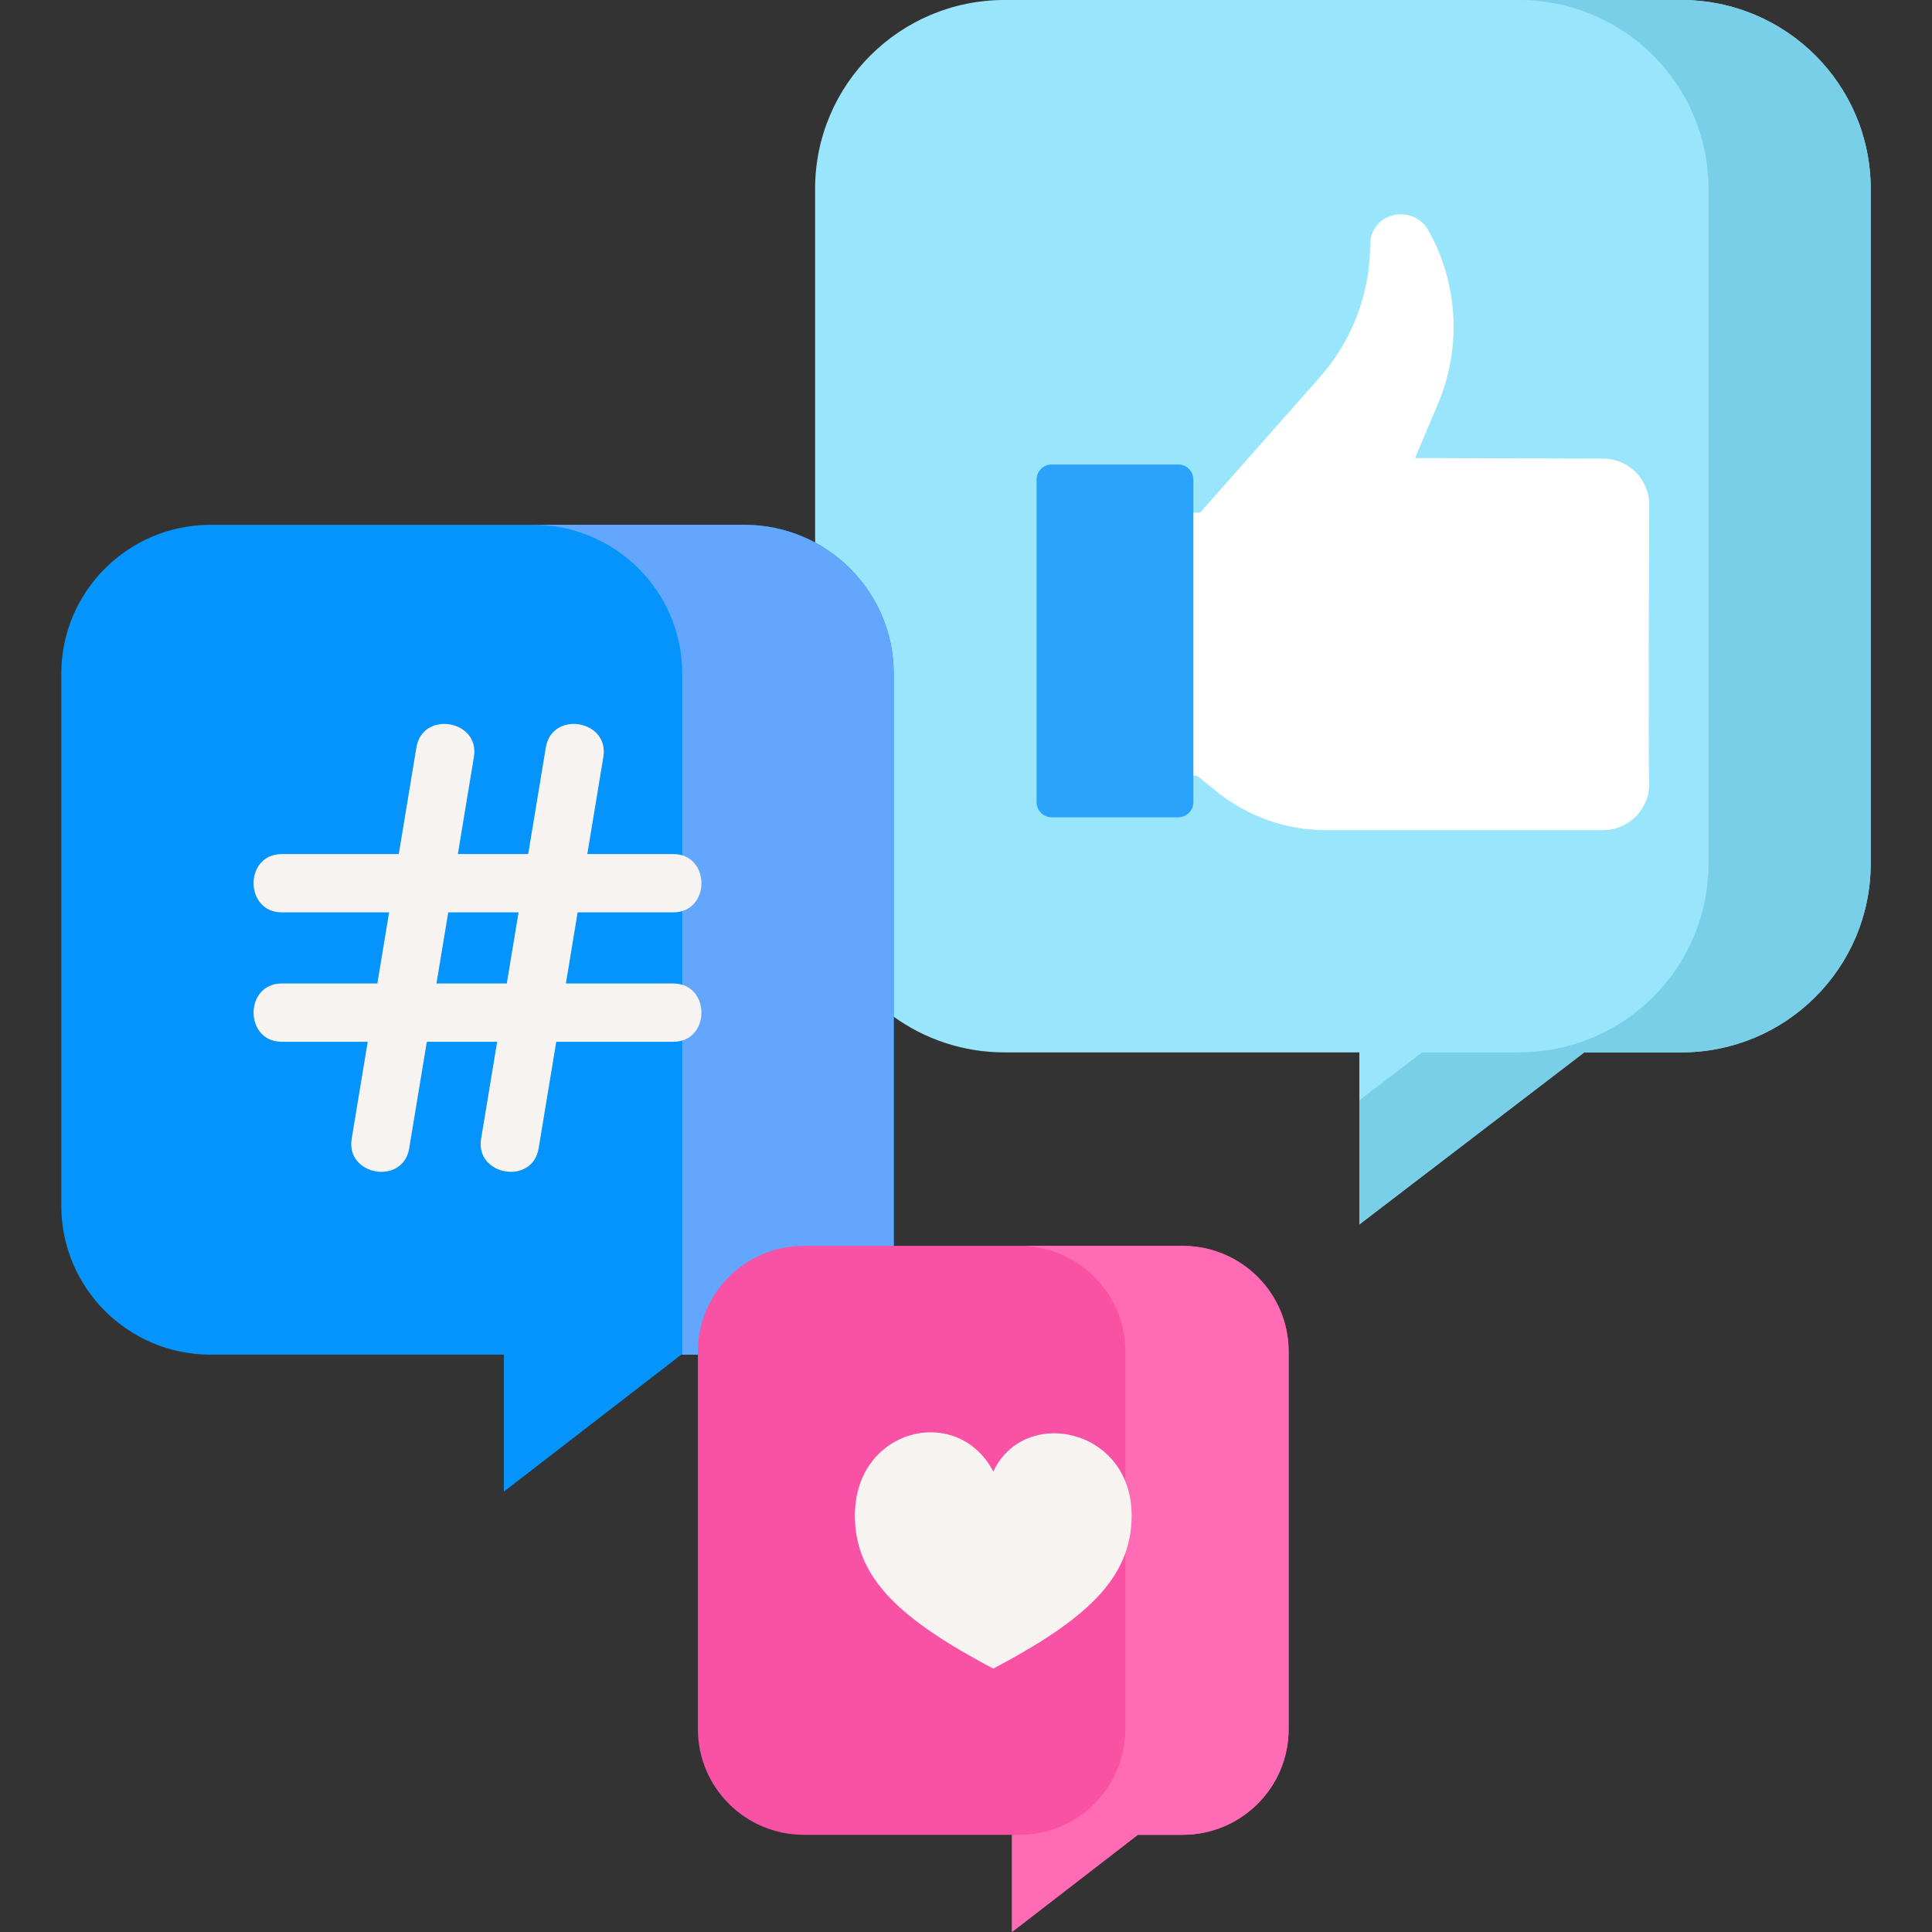 <svg width="82" height="82" viewBox="0 0 82 82" fill="none" xmlns="http://www.w3.org/2000/svg">
<rect x="0" y="0" width="82" height="82" fill="#333333" stroke="none"/>
<g clip-path="url(#clip0)">
<path d="M37.921 43.145C39.245 44.102 40.874 44.666 42.634 44.666H57.695V51.969L67.241 44.666H71.36C75.799 44.666 79.398 41.078 79.398 36.652V8.014C79.399 3.588 75.8 0 71.36 0H42.634C38.194 0 34.595 3.588 34.595 8.014V43.145H37.921Z" fill="#99E6FC"/>
<path d="M71.36 0H64.474C68.914 0 72.513 3.588 72.513 8.014V36.652C72.513 41.078 68.914 44.666 64.474 44.666H60.356L57.695 46.702V51.969L67.241 44.666H71.36C75.799 44.666 79.398 41.078 79.398 36.652V8.014C79.399 3.588 75.799 0 71.36 0V0Z" fill="#79CFE8"/>
<path d="M50.803 32.919L51.631 33.59C52.945 34.653 54.584 35.234 56.274 35.234H68.036C69.151 35.234 70.049 34.303 69.996 33.177C69.946 32.121 69.998 22.511 69.998 21.427C69.998 20.344 69.12 19.465 68.036 19.465L60.06 19.441L61.037 17.128C62.051 14.725 61.887 11.986 60.593 9.721C59.891 8.636 58.187 9.036 58.154 10.369C58.154 12.443 57.397 14.445 56.025 16.001L50.939 21.756H49.084V32.919H50.803V32.919Z" fill="white"/>
<path d="M50.008 34.689H44.638C44.283 34.689 43.995 34.401 43.995 34.046V20.356C43.995 20.002 44.283 19.714 44.638 19.714H50.008C50.363 19.714 50.651 20.001 50.651 20.356V34.046C50.651 34.401 50.363 34.689 50.008 34.689Z" fill="#2CA3FB"/>
<path d="M37.933 57.497V28.594C37.933 25.103 35.095 22.274 31.593 22.274H8.941C5.44 22.274 2.602 25.103 2.602 28.594V51.177C2.602 54.667 5.44 57.497 8.941 57.497H21.385V63.309L28.914 57.497H37.933Z" fill="#0593FC"/>
<path d="M31.593 22.274H22.616C26.117 22.274 28.956 25.103 28.956 28.594V57.497H37.933V28.594C37.932 25.103 35.094 22.274 31.593 22.274V22.274Z" fill="#62A6FD"/>
<path d="M28.574 41.742H24.018L24.517 38.723H28.574C30.17 38.723 30.17 36.249 28.574 36.249H24.927L25.608 32.127C25.868 30.553 23.427 30.149 23.166 31.724L22.418 36.249H19.433L20.114 32.127C20.375 30.553 17.934 30.149 17.673 31.724L16.925 36.249H11.96C10.363 36.249 10.363 38.723 11.96 38.723H16.515L16.016 41.742H11.96C10.363 41.742 10.363 44.217 11.96 44.217H15.607L14.926 48.338C14.668 49.896 17.107 50.319 17.367 48.742L18.116 44.217H21.101L20.419 48.338C20.162 49.896 22.6 50.319 22.861 48.742L23.609 44.217H28.574C30.17 44.217 30.17 41.742 28.574 41.742V41.742ZM21.51 41.742H18.525L19.024 38.723H22.009L21.51 41.742Z" fill="#F7F3F1"/>
<path d="M50.195 52.879H34.12C31.635 52.879 29.621 54.887 29.621 57.364V73.39C29.621 75.867 31.635 77.875 34.12 77.875H42.951V82L48.294 77.875H50.195C52.68 77.875 54.694 75.867 54.694 73.39V57.364C54.694 54.887 52.68 52.879 50.195 52.879Z" fill="#F952A5"/>
<path d="M50.195 52.879H43.266C45.75 52.879 47.764 54.887 47.764 57.364V73.39C47.764 75.867 45.75 77.875 43.266 77.875H42.951V82L48.294 77.875H50.195C52.68 77.875 54.694 75.867 54.694 73.39V57.364C54.694 54.887 52.68 52.879 50.195 52.879Z" fill="#FF6CB5"/>
<path d="M42.158 70.822C46.026 68.772 48.03 67.027 48.03 64.324C48.03 60.595 43.463 59.663 42.158 62.459C40.666 59.57 36.285 60.595 36.285 64.324C36.285 67.027 38.289 68.772 42.158 70.822Z" fill="#F7F3F1"/>
</g>
<defs>
<clipPath id="clip0">
<rect width="82" height="82" fill="white"/>
</clipPath>
</defs>
</svg>
